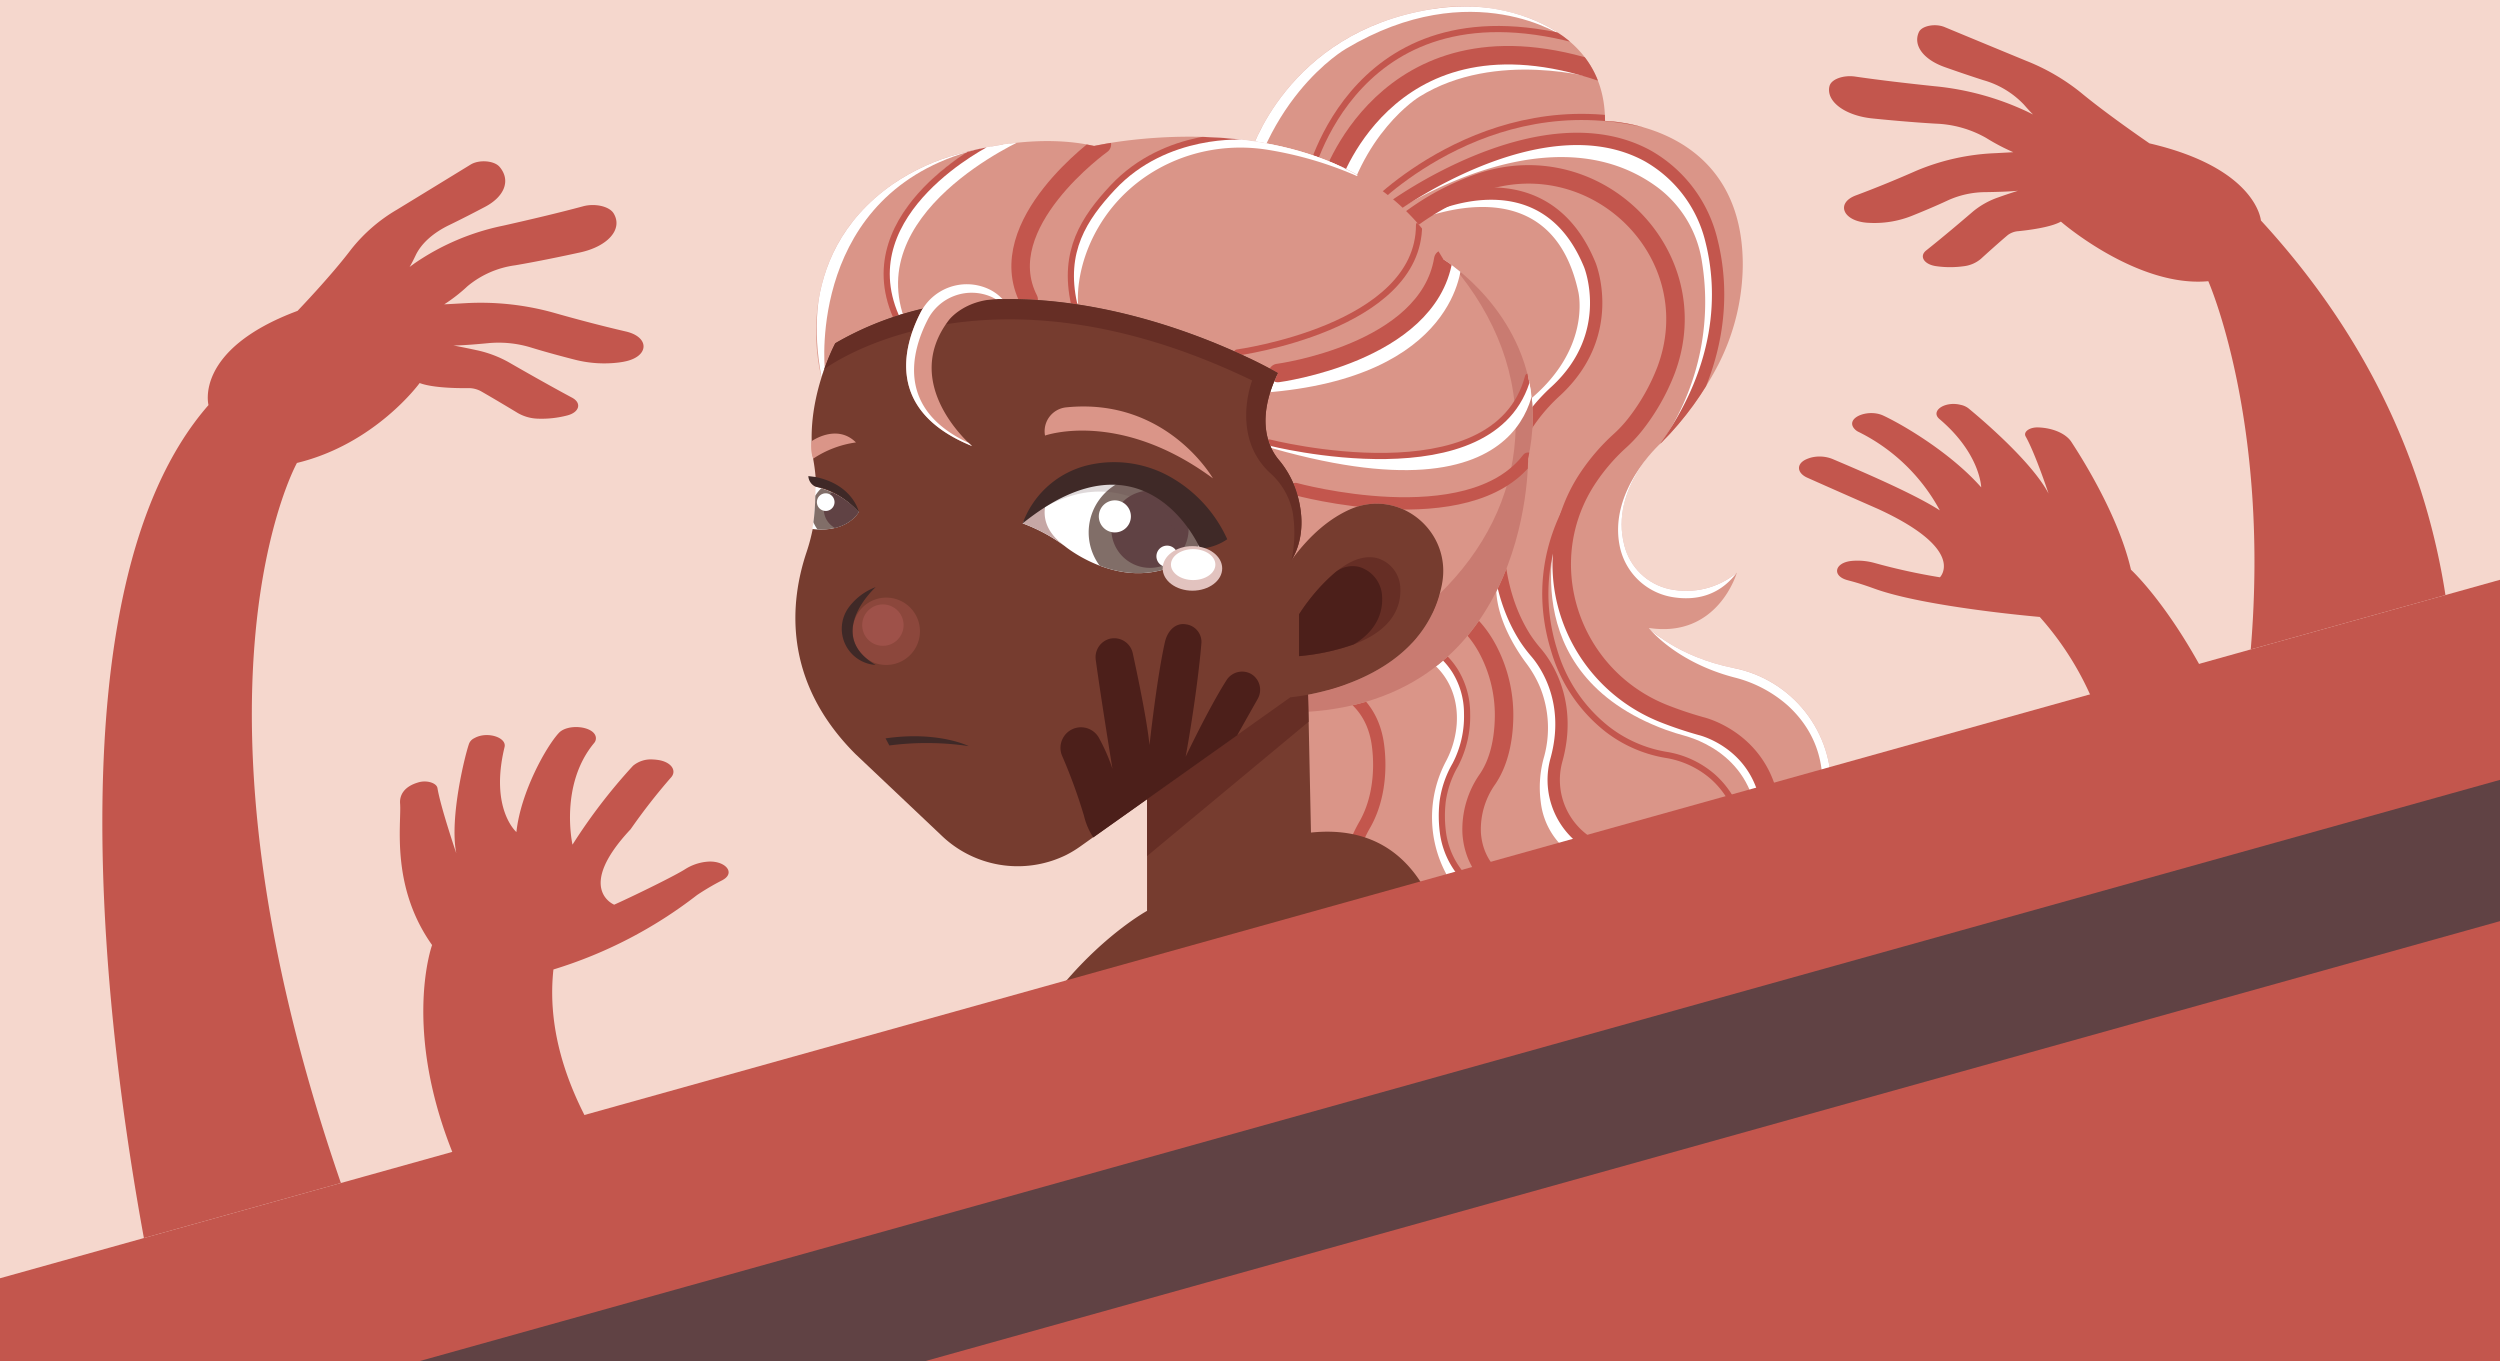 <svg xmlns="http://www.w3.org/2000/svg" xmlns:xlink="http://www.w3.org/1999/xlink" width="505" height="275" viewBox="0 0 505 275">
  <defs>
    <clipPath id="clip-path">
      <rect id="Rectángulo_48876" data-name="Rectángulo 48876" width="211.726" height="249.304" fill="none"/>
    </clipPath>
    <clipPath id="clip-path-3">
      <path id="Trazado_207890" data-name="Trazado 207890" d="M162.82,2.327c-29.512,4.682-36.758,29.4-36.758,29.4V177.1l40.345,23.31,76.934-38.684q.062-.667.1-1.318a24.417,24.417,0,0,0-19.669-24.976c-11.538-2.324-17.144-8.091-17.144-8.091,13.995,2.141,17.787-11.174,17.787-11.174a16.081,16.081,0,0,1-13.581,3.327,12.05,12.05,0,0,1-9.154-8.833c-3.041-11.628,7.569-20.825,7.569-20.825a64.041,64.041,0,0,0,11.5-15.86,45.04,45.04,0,0,0,4.86-20.021c-.035-28.733-27.826-29.034-27.826-29.034,0-12.189-8.114-18.027-15.416-20.814A36.227,36.227,0,0,0,169.423,1.8a42.148,42.148,0,0,0-6.6.529" transform="translate(-126.062 -1.798)" fill="none"/>
    </clipPath>
    <clipPath id="clip-path-5">
      <path id="Trazado_207908" data-name="Trazado 207908" d="M61.9,39.779c-9.83-2.214-20.515-.232-27.045,1.525a43.457,43.457,0,0,0-13.661,6.221C.1,62.27,6.685,85.959,6.841,86.519a43.293,43.293,0,0,1,2.775-6.894C49.462,56.5,99.022,85.648,99.022,85.648c-4.58,9.578-1.823,15.093.127,17.46a19.189,19.189,0,0,1,3.447,5.969c2.767,8.118-.028,13.151-.835,14.376,3.936-5.388,7.955-8.507,11.728-10.213,10-4.5,20.771,4.3,18.684,15.066-4.045,20.789-30.621,22.839-30.621,22.839L97.3,154.164c53.07,2.24,52.263-51.22,52.263-51.22,5.823-26.44-17.125-40.281-17.125-40.281-11.874-20.611-34.789-24.75-51.284-24.75A95.8,95.8,0,0,0,61.9,39.779" transform="translate(-5.748 -37.913)" fill="none"/>
    </clipPath>
    <clipPath id="clip-path-7">
      <rect id="Rectángulo_48868" data-name="Rectángulo 48868" width="15.338" height="19.374" fill="none"/>
    </clipPath>
    <clipPath id="clip-path-8">
      <rect id="Rectángulo_48869" data-name="Rectángulo 48869" width="10.068" height="13.678" fill="none"/>
    </clipPath>
    <clipPath id="clip-path-9">
      <rect id="Rectángulo_48870" data-name="Rectángulo 48870" width="7.746" height="12.989" fill="none"/>
    </clipPath>
    <clipPath id="clip-path-10">
      <rect id="Rectángulo_48871" data-name="Rectángulo 48871" width="4.708" height="8.082" fill="none"/>
    </clipPath>
    <clipPath id="clip-path-11">
      <path id="Trazado_207934" data-name="Trazado 207934" d="M4.649,143.5s6.421,1.12,9.427-3.42a16.841,16.841,0,0,0-8.742-5.108s-.024,5.957-.685,8.528" transform="translate(-4.649 -134.969)" fill="none"/>
    </clipPath>
    <clipPath id="clip-path-13">
      <path id="Trazado_207942" data-name="Trazado 207942" d="M70.5,134.059a21.749,21.749,0,0,0-7.475,7.324,34.192,34.192,0,0,1,8.5,4.591s14.387,11.962,27.359.515A17.882,17.882,0,0,0,91.6,134.916a18.855,18.855,0,0,0-11.133-3.59,19.557,19.557,0,0,0-9.969,2.733" transform="translate(-63.023 -131.326)" fill="none"/>
    </clipPath>
    <clipPath id="clip-path-15">
      <rect id="Rectángulo_48874" data-name="Rectángulo 48874" width="35.591" height="16.04" fill="none"/>
    </clipPath>
    <clipPath id="clip-path-16">
      <rect id="Rectángulo_48865" data-name="Rectángulo 48865" width="505" height="269.895" fill="none"/>
    </clipPath>
  </defs>
  <g id="Grupo_165019" data-name="Grupo 165019" transform="translate(-810 -9600)">
    <rect id="Rectángulo_48864" data-name="Rectángulo 48864" width="505" height="275" transform="translate(810 9600)" fill="#f5d7cd"/>
    <g id="Grupo_165017" data-name="Grupo 165017" transform="translate(970.669 9600)">
      <g id="Grupo_165016" data-name="Grupo 165016" clip-path="url(#clip-path)">
        <g id="Grupo_164984" data-name="Grupo 164984">
          <g id="Grupo_164983" data-name="Grupo 164983" clip-path="url(#clip-path)">
            <path id="Trazado_207870" data-name="Trazado 207870" d="M243.341,161.726,166.407,200.41,126.062,177.1V31.722s7.246-24.714,36.758-29.4a38.06,38.06,0,0,1,19.545,1.78c7.3,2.786,15.414,8.624,15.414,20.813,0,0,27.793.3,27.828,29.034a45.049,45.049,0,0,1-4.861,20.021,64.008,64.008,0,0,1-11.5,15.86s-10.609,9.2-7.568,20.825a12.049,12.049,0,0,0,9.154,8.833,16.081,16.081,0,0,0,13.58-3.327s-3.791,13.314-17.786,11.174c0,0,5.605,5.767,17.144,8.09a24.418,24.418,0,0,1,19.669,24.977q-.035.651-.1,1.318" transform="translate(-34.234 -0.488)" fill="#da9588"/>
          </g>
        </g>
        <g id="Grupo_164986" data-name="Grupo 164986" transform="translate(91.828 1.31)">
          <g id="Grupo_164985" data-name="Grupo 164985" clip-path="url(#clip-path-3)">
            <path id="Trazado_207871" data-name="Trazado 207871" d="M186.74,7.49s-18.475-12.9-44.083,2.36c0,0-18.224,10.4-21.331,38.29l-5.539-1.361s1.263-26.239,25.17-40.427c0,0,26.066-15.023,45.783,1.138" transform="translate(-123.272 -1.31)" fill="#fff"/>
            <path id="Trazado_207872" data-name="Trazado 207872" d="M201.775,20.548s-20.429-6.053-35.941,3.629c0,0-12.038,7.3-15.731,25.766h-3.5s2.624-18.27,18.173-27.794c0,0,15.785-10.392,37-1.6" transform="translate(-131.64 -5.931)" fill="#fff"/>
            <path id="Trazado_207873" data-name="Trazado 207873" d="M160.745,55.968s33.817-24.812,57.177-7.391A23.047,23.047,0,0,1,226.78,63.54a50.259,50.259,0,0,1-8.116,36.453s16.992-17.294,9.254-42.474a24.7,24.7,0,0,0-7.624-11.742C211.886,38.731,193.7,32,160.745,55.968" transform="translate(-135.481 -11.956)" fill="#fff"/>
            <path id="Trazado_207874" data-name="Trazado 207874" d="M167.769,60.631s29.82-15.189,35.943,13.065c0,0,2.915,11.927-10.787,22.569l.146,3.353s11.814-7.088,13.677-20.5a22.409,22.409,0,0,0-6.463-19.368c-5.58-5.311-15.715-9.379-32.515.885" transform="translate(-137.388 -16.052)" fill="#fff"/>
            <path id="Trazado_207875" data-name="Trazado 207875" d="M195.051,156.981a34.282,34.282,0,0,0,7.416,17.545s6.459,6.475,4.435,19.517c-.144.924-.356,1.84-.582,2.747-.752,3.014-2.478,14.146,11.613,18.169,0,0,7.862,1.611,9.757,8.171l-2.818,1.943a11.725,11.725,0,0,0-9.427-7.442,14.9,14.9,0,0,1-12.1-12.981,22.414,22.414,0,0,1,.695-9.249,21.94,21.94,0,0,0-.838-13.947,22.777,22.777,0,0,0-2.88-4.966c-2.3-3.1-7.969-11.841-5.275-19.508" transform="translate(-144.604 -43.94)" fill="#fff"/>
            <path id="Trazado_207876" data-name="Trazado 207876" d="M210.991,146.038s-9.8,29.489,21.811,41.07c1.254.46,2.535.833,3.821,1.194,3.733,1.045,16.436,5.874,14.442,22.819l2.924-2.189s4.342-18.475-17.585-23.655c0,0-30.6-8.987-25.413-39.239" transform="translate(-148.736 -40.968)" fill="#fff"/>
            <path id="Trazado_207877" data-name="Trazado 207877" d="M175.887,182.593s6.04,3.779,5.466,12.687a19.066,19.066,0,0,1-2.216,7.617,24.191,24.191,0,0,0,.3,23.039s3.421,7.676,17.394,8.051a12.026,12.026,0,0,1,3.714.626c1.694.6,3.575,1.765,3.575,3.956l2.88-2.023s-3.372-6.146-13.184-4.929c0,0-15.457-1.211-15.457-17.149a20.358,20.358,0,0,1,2.252-10.162,26.589,26.589,0,0,0,2.664-8.386c.624-4.928-.045-11.423-6.366-15.369Z" transform="translate(-139.593 -50.341)" fill="#fff"/>
            <path id="Trazado_207878" data-name="Trazado 207878" d="M142.324,38.372s9.143-41.3,56.179-27.5" transform="translate(-130.478 -3.495)" fill="none" stroke="#c3564d" stroke-linecap="round" stroke-linejoin="round" stroke-width="1.245"/>
            <path id="Trazado_207879" data-name="Trazado 207879" d="M148.738,40.344S160.983,3.124,205.3,19.45" transform="translate(-132.22 -5.467)" fill="none" stroke="#c3564d" stroke-linecap="round" stroke-linejoin="round" stroke-width="3.735"/>
            <path id="Trazado_207880" data-name="Trazado 207880" d="M166.349,59.91A52.314,52.314,0,0,1,183.773,49.9c23.459-7.711,45.9,14.755,37.311,37.906a42.322,42.322,0,0,1-6.168,10.938,27.3,27.3,0,0,1-3.37,3.6,40.214,40.214,0,0,0-6.047,6.993c-11.649,17.064-4.057,40.361,15.154,47.965a76.962,76.962,0,0,0,7.5,2.513s17.687,4.1,13.605,26.248" transform="translate(-137.002 -14.44)" fill="none" stroke="#c3564d" stroke-linecap="round" stroke-linejoin="round" stroke-width="3.735"/>
            <path id="Trazado_207881" data-name="Trazado 207881" d="M175.072,56.639s23.48-11.705,32.955,11.473c0,0,5.637,13.826-6.8,25.4a35.972,35.972,0,0,0-11.719,23.451c-.637,8.36.206,18.274,5.445,26.5a28.277,28.277,0,0,0,2.282,3.008c2.014,2.388,7.211,9.95,4.07,21.5A15.12,15.12,0,0,0,211.8,186.689q.441.116.905.219a14.583,14.583,0,0,1,11.628,13.509q.023.592.023,1.222" transform="translate(-139.371 -15.888)" fill="none" stroke="#c3564d" stroke-linecap="round" stroke-linejoin="round" stroke-width="2.49"/>
            <path id="Trazado_207882" data-name="Trazado 207882" d="M218.946,128.143s-16.311,15.178-9.18,38.1a31.455,31.455,0,0,0,10.672,15.822,26.551,26.551,0,0,0,11.806,5.2,18.945,18.945,0,0,1,9.58,4.445c3.73,3.341,7.2,9.159,6.183,19.072" transform="translate(-148.303 -36.108)" fill="none" stroke="#c3564d" stroke-linecap="round" stroke-linejoin="round" stroke-width="1.245"/>
            <path id="Trazado_207883" data-name="Trazado 207883" d="M167.769,167.105s11.157-2.836,17.681,9.419a28.421,28.421,0,0,1,3.245,14.324c-.127,3.667-.865,8.193-3.282,11.78a17.61,17.61,0,0,0-3.24,11.03c.395,5.436,3.628,11.792,15.557,14.331,0,0,8.022,1.165,8.022,9.038" transform="translate(-137.388 -46.612)" fill="none" stroke="#c3564d" stroke-linecap="round" stroke-linejoin="round" stroke-width="3.735"/>
            <path id="Trazado_207884" data-name="Trazado 207884" d="M153.721,177.366s14.389-4.708,21.24,5.97a16.331,16.331,0,0,1,2.465,8.671,21.152,21.152,0,0,1-2.372,10.361,20.361,20.361,0,0,0-2.56,7.418,25.709,25.709,0,0,0,.036,6.115,16.626,16.626,0,0,0,19.406,14.35c.113-.02.227-.042.341-.065" transform="translate(-133.573 -49.195)" fill="none" stroke="#c3564d" stroke-linecap="round" stroke-linejoin="round" stroke-width="1.245"/>
            <path id="Trazado_207885" data-name="Trazado 207885" d="M120.821,187.68s25.972-5.245,29.471,12.394c0,0,2.008,9.224-2.366,17.108a28.967,28.967,0,0,0-3.73,18.093c1.3,9.1,6.7,19.5,24.317,20.629" transform="translate(-124.639 -52.078)" fill="none" stroke="#c3564d" stroke-linecap="round" stroke-linejoin="round" stroke-width="2.49"/>
            <path id="Trazado_207886" data-name="Trazado 207886" d="M158.878,50.969S182.348,25.9,215.146,34.06" transform="translate(-134.974 -10.115)" fill="none" stroke="#c3564d" stroke-linecap="round" stroke-linejoin="round" stroke-width="1.245"/>
            <path id="Trazado_207887" data-name="Trazado 207887" d="M165.014,52.623S195.3,30.194,216.9,41.9a26.863,26.863,0,0,1,12.972,17.232c2.394,9.528,3.073,26.1-11.6,44.675" transform="translate(-136.64 -11.769)" fill="none" stroke="#c3564d" stroke-linecap="round" stroke-linejoin="round" stroke-width="2.49"/>
            <path id="Trazado_207888" data-name="Trazado 207888" d="M236.658,174.143s5.318,6.842,17.216,9.975a25.665,25.665,0,0,1,10.857,5.687c4.436,4.05,8.607,10.828,6.376,21.368l4.519-2.77s3.239-14.172-9.516-23.283a27.584,27.584,0,0,0-13.681-4.844c-4.36-.383-11.345-1.706-15.772-6.133" transform="translate(-156.096 -48.6)" fill="#fff"/>
            <path id="Trazado_207889" data-name="Trazado 207889" d="M236.967,122.656s-11.106,9.775-8.4,21.4a13.028,13.028,0,0,0,10.841,9.908c4.022.606,8.98-.026,12.719-4.981,0,0-11.617,7.539-20.509-2.521,0,0-7.242-8.113,5.344-23.81" transform="translate(-153.784 -34.618)" fill="#fff"/>
          </g>
        </g>
        <g id="Grupo_164988" data-name="Grupo 164988">
          <g id="Grupo_164987" data-name="Grupo 164987" clip-path="url(#clip-path)">
            <path id="Trazado_207891" data-name="Trazado 207891" d="M149.561,102.944s.807,53.46-52.263,51.219l4.254-3.02s26.576-2.05,30.621-22.839c2.086-10.766-8.68-19.564-18.684-15.066-3.773,1.7-7.791,4.825-11.728,10.213.807-1.225,3.6-6.259.835-14.376a19.18,19.18,0,0,0-3.447-5.968c-1.95-2.367-4.707-7.882-.127-17.46,0,0-49.56-29.152-89.406-6.023a43.384,43.384,0,0,0-2.775,6.893C6.685,85.959.1,62.27,21.192,47.525A43.44,43.44,0,0,1,34.854,41.3c6.529-1.757,17.214-3.738,27.044-1.525,0,0,50.693-11.565,70.539,22.884,0,0,22.948,13.842,17.125,40.281" transform="translate(-1.561 -10.296)" fill="#da9588"/>
            <path id="Trazado_207892" data-name="Trazado 207892" d="M183.692,112.672s.807,53.46-52.263,51.219l4.254-3.02s24.916-1.923,30.168-20.916c8.934-8.762,14.476-19.51,15.237-31.364.808-12.59-3.9-24.626-12.589-34.857,5.406,4.054,19.964,17.261,15.192,38.939" transform="translate(-35.691 -20.023)" fill="#c97b71"/>
          </g>
        </g>
        <g id="Grupo_164990" data-name="Grupo 164990" transform="translate(4.187 27.617)">
          <g id="Grupo_164989" data-name="Grupo 164989" clip-path="url(#clip-path-5)">
            <path id="Trazado_207893" data-name="Trazado 207893" d="M129.661,95.745s34.077-4.758,36.426-23.855l3.661.853s-.415,23.169-40.087,26.115Z" transform="translate(-39.398 -47.14)" fill="#fff"/>
            <path id="Trazado_207894" data-name="Trazado 207894" d="M77.486,71.7s-.752-7.222,4.165-15.643c7.016-12.015,20.96-18.107,34.694-15.883a74.764,74.764,0,0,1,18.139,5.345,62.15,62.15,0,0,0-21.735-7.01,30.523,30.523,0,0,0-23.167,6.2c-7.367,5.8-15.232,15.091-12.1,26.989" transform="translate(-25.037 -37.992)" fill="#fff"/>
            <path id="Trazado_207895" data-name="Trazado 207895" d="M77.486,71.7s-.752-7.222,4.165-15.643c7.016-12.015,20.96-18.107,34.694-15.883a74.764,74.764,0,0,1,18.139,5.345,62.15,62.15,0,0,0-21.735-7.01,30.523,30.523,0,0,0-23.167,6.2C82.216,50.511,74.351,59.8,77.486,71.7Z" transform="translate(-25.037 -37.992)" fill="none" stroke="#fff" stroke-miterlimit="10" stroke-width="0.934"/>
            <path id="Trazado_207896" data-name="Trazado 207896" d="M128.994,117.172s47.576,13,54.983-14.8c0,0,2.548,32.123-54.983,14.8" transform="translate(-39.217 -55.418)" fill="#fff"/>
            <path id="Trazado_207897" data-name="Trazado 207897" d="M128.994,117.172s47.576,13,54.983-14.8C183.977,102.374,186.525,134.5,128.994,117.172Z" transform="translate(-39.217 -55.418)" fill="none" stroke="#fff" stroke-miterlimit="10" stroke-width="0.934"/>
            <path id="Trazado_207898" data-name="Trazado 207898" d="M53.154,37.913S18.482,53.042,29.355,76.8c0,0-8.25-9.767,0-23.3,0,0,9.054-14.251,23.8-15.594" transform="translate(-11.163 -37.913)" fill="#fff"/>
            <path id="Trazado_207899" data-name="Trazado 207899" d="M53.154,37.913S18.482,53.042,29.355,76.8c0,0-8.25-9.767,0-23.3C29.355,53.507,38.41,39.256,53.154,37.913Z" transform="translate(-11.163 -37.913)" fill="none" stroke="#fff" stroke-miterlimit="10" stroke-width="0.934"/>
            <path id="Trazado_207900" data-name="Trazado 207900" d="M138.7,133.32s34.919,9.612,46.965-6.131" transform="translate(-41.853 -62.157)" fill="none" stroke="#c3564d" stroke-linecap="round" stroke-linejoin="round" stroke-width="2.49"/>
            <path id="Trazado_207901" data-name="Trazado 207901" d="M131.344,117.731s45.72,11.715,52.324-13.3" transform="translate(-39.855 -55.976)" fill="none" stroke="#c3564d" stroke-linecap="round" stroke-linejoin="round" stroke-width="1.245"/>
            <path id="Trazado_207902" data-name="Trazado 207902" d="M133.795,94.874S164.083,90.89,167.21,71.89" transform="translate(-40.521 -47.14)" fill="none" stroke="#c3564d" stroke-linecap="round" stroke-linejoin="round" stroke-width="3.735"/>
            <path id="Trazado_207903" data-name="Trazado 207903" d="M122.479,88.153s36.76-4.961,36.76-25.777" transform="translate(-37.448 -44.556)" fill="none" stroke="#c3564d" stroke-linecap="round" stroke-linejoin="round" stroke-width="1.245"/>
            <path id="Trazado_207904" data-name="Trazado 207904" d="M111.485,37.9s-15.855-1.3-26.659,10.287c-5.782,6.2-10.152,12.858-7.772,23.492" transform="translate(-24.932 -37.897)" fill="none" stroke="#c3564d" stroke-linecap="round" stroke-linejoin="round" stroke-width="1.245"/>
            <path id="Trazado_207905" data-name="Trazado 207905" d="M78.87,40.044S56.316,56.155,64.087,71.384" transform="translate(-21.148 -38.492)" fill="none" stroke="#c3564d" stroke-linecap="round" stroke-linejoin="round" stroke-width="3.735"/>
            <path id="Trazado_207906" data-name="Trazado 207906" d="M46.179,39.408S17.944,53.3,27.173,74.561" transform="translate(-11.063 -38.319)" fill="none" stroke="#c3564d" stroke-linecap="round" stroke-linejoin="round" stroke-width="1.245"/>
            <path id="Trazado_207907" data-name="Trazado 207907" d="M7.537,85.558s-3.474-35.32,30.57-44.074c0,0-38.757,6.012-31.22,46Z" transform="translate(-5.793 -38.883)" fill="#fff"/>
          </g>
        </g>
        <g id="Grupo_165004" data-name="Grupo 165004">
          <g id="Grupo_165003" data-name="Grupo 165003" clip-path="url(#clip-path)">
            <path id="Trazado_207909" data-name="Trazado 207909" d="M145.033,251.073,97.253,275.01l-4.585,2.3L46.684,300.345a93.191,93.191,0,0,1,8.372-32.122c.39-.828.781-1.64,1.187-2.429a83.851,83.851,0,0,1,8.646-13.6c.718-.906,1.421-1.781,2.14-2.617,8.622-10.145,16.682-14.542,16.682-14.542V205.495l32.45-17.541.071,3.421.078,3.444.047,2.015.468,22.383c12.652-1.319,19.626,4.944,23.477,12.262.406.773.773,1.555,1.1,2.335a43.187,43.187,0,0,1,2.531,8.059c.188.89.336,1.742.469,2.539a46.152,46.152,0,0,1,.632,6.662" transform="translate(-12.678 -51.041)" fill="#763c2f"/>
            <path id="Trazado_207910" data-name="Trazado 207910" d="M130.155,196.832,97.511,223.97V205.494l32.453-17.542Z" transform="translate(-26.48 -51.041)" fill="#662e25"/>
            <g id="Grupo_164993" data-name="Grupo 164993" transform="translate(42.378 198.544)" opacity="0.2" style="mix-blend-mode: multiply;isolation: isolate">
              <g id="Grupo_164992" data-name="Grupo 164992">
                <g id="Grupo_164991" data-name="Grupo 164991" clip-path="url(#clip-path-7)">
                  <path id="Trazado_207911" data-name="Trazado 207911" d="M73.514,280.606A11.325,11.325,0,0,1,58.176,291.2c.39-.825.78-1.641,1.188-2.431a83.719,83.719,0,0,1,8.644-13.6c.716-.907,1.424-1.777,2.14-2.611a11.266,11.266,0,0,1,3.365,8.045" transform="translate(-58.176 -272.561)" fill="#582075"/>
                </g>
              </g>
            </g>
            <g id="Grupo_164996" data-name="Grupo 164996" transform="translate(43.566 201.156)" opacity="0.2" style="mix-blend-mode: multiply;isolation: isolate">
              <g id="Grupo_164995" data-name="Grupo 164995">
                <g id="Grupo_164994" data-name="Grupo 164994" clip-path="url(#clip-path-8)">
                  <path id="Trazado_207912" data-name="Trazado 207912" d="M69.875,280.963a8.861,8.861,0,0,1-8.853,8.861,8.983,8.983,0,0,1-1.215-.082,83.688,83.688,0,0,1,8.644-13.6,8.81,8.81,0,0,1,1.424,4.816" transform="translate(-59.807 -276.147)" fill="#582075"/>
                </g>
              </g>
            </g>
            <path id="Trazado_207913" data-name="Trazado 207913" d="M142.964,249.344c-.281.758-9.341,24.851-28.569,42.338l-4.584,2.3c3.054-2.835,21.813-20.8,33.153-44.634" transform="translate(-29.82 -67.712)" fill="#4c1f1a"/>
            <path id="Trazado_207914" data-name="Trazado 207914" d="M138.059,268.062s7.518.08,11.517-1.36c0,0-4.239,2.56-11.517,1.36" transform="translate(-37.492 -72.426)" fill="#4c1f1a"/>
            <path id="Trazado_207915" data-name="Trazado 207915" d="M128.279,280.472s8.409.09,12.882-1.521c0,0-4.741,2.863-12.882,1.521" transform="translate(-34.836 -75.752)" fill="#4c1f1a"/>
            <path id="Trazado_207916" data-name="Trazado 207916" d="M115.654,292.481s12.007.128,18.394-2.171c0,0-6.77,4.087-18.394,2.171" transform="translate(-31.407 -78.837)" fill="#4c1f1a"/>
            <g id="Grupo_164999" data-name="Grupo 164999" transform="translate(123.974 180.44)" opacity="0.2" style="mix-blend-mode: multiply;isolation: isolate">
              <g id="Grupo_164998" data-name="Grupo 164998">
                <g id="Grupo_164997" data-name="Grupo 164997" clip-path="url(#clip-path-9)">
                  <path id="Trazado_207917" data-name="Trazado 207917" d="M177.936,260.641a6.457,6.457,0,0,1-.844.055,6.9,6.9,0,0,1-3.256-12.989c.408.771.78,1.551,1.106,2.331a43.608,43.608,0,0,1,2.531,8.064c.181.889.336,1.742.463,2.539" transform="translate(-170.191 -247.707)" fill="#582075"/>
                </g>
              </g>
            </g>
            <g id="Grupo_165002" data-name="Grupo 165002" transform="translate(126.549 182.771)" opacity="0.2" style="mix-blend-mode: multiply;isolation: isolate">
              <g id="Grupo_165001" data-name="Grupo 165001">
                <g id="Grupo_165000" data-name="Grupo 165000" clip-path="url(#clip-path-10)">
                  <path id="Trazado_207918" data-name="Trazado 207918" d="M178.434,258.971c-.127.009-.254.018-.381.018a4.327,4.327,0,0,1-2.15-8.082,43.61,43.61,0,0,1,2.531,8.064" transform="translate(-173.727 -250.907)" fill="#582075"/>
                </g>
              </g>
            </g>
            <path id="Trazado_207919" data-name="Trazado 207919" d="M130.612,140.529c-4.045,20.789-30.621,22.839-30.621,22.839l-7.156,5.079-.517.372L59.946,191.795l-1.378.979-1.034.735a21.666,21.666,0,0,1-2.812,1.705c-.118.063-.245.118-.372.181A22.2,22.2,0,0,1,29.525,191.3L12.137,174.842c-14.884-14.884-13.207-30.9-9.869-40.825a37.631,37.631,0,0,0,1.406-18.331C1.661,103.75,8.056,91.849,8.056,91.849c39.846-23.129,89.4,6.023,89.4,6.023-4.58,9.578-1.823,15.093.127,17.46a19.173,19.173,0,0,1,3.446,5.969c2.767,8.118-.027,13.151-.834,14.376,3.936-5.388,7.955-8.507,11.728-10.213,10-4.5,20.771,4.3,18.684,15.066" transform="translate(0 -22.52)" fill="#763c2f"/>
            <path id="Trazado_207920" data-name="Trazado 207920" d="M150.756,172.115a.031.031,0,0,1-.018.009,44.962,44.962,0,0,1-11.066,2.377v-8.454s3.855-6.231,8.726-9.524c2.267-1.552,4.752-2.449,7.165-1.787a6.486,6.486,0,0,1,4.563,6.022c.172,3.311-1.161,8.263-9.37,11.356" transform="translate(-37.93 -41.961)" fill="#662e25"/>
            <path id="Trazado_207921" data-name="Trazado 207921" d="M150.756,172.785a.031.031,0,0,1-.018.009,44.962,44.962,0,0,1-11.066,2.377v-8.454a39.148,39.148,0,0,1,7.273-8.436,5.538,5.538,0,0,1,4.9-1.125l.034.009a6.5,6.5,0,0,1,4.572,6.023c.135,2.74-.744,6.594-5.7,9.6" transform="translate(-37.93 -42.63)" fill="#4c1f1a"/>
            <path id="Trazado_207922" data-name="Trazado 207922" d="M29.467,172.522a6.8,6.8,0,1,1-6.8-6.8,6.8,6.8,0,0,1,6.8,6.8" transform="translate(-4.307 -45.003)" fill="#8c473c"/>
            <path id="Trazado_207923" data-name="Trazado 207923" d="M26.887,171.79a4.179,4.179,0,1,1-4.179-4.179,4.179,4.179,0,0,1,4.179,4.179" transform="translate(-5.032 -45.517)" fill="#9e5149"/>
            <path id="Trazado_207924" data-name="Trazado 207924" d="M19.726,162.809s-10.5,9.489,0,15.726a7.328,7.328,0,0,1-5.406-11.681,12.1,12.1,0,0,1,5.406-4.045" transform="translate(-3.507 -44.213)" fill="#3f2927"/>
            <path id="Trazado_207925" data-name="Trazado 207925" d="M41.817,206.163a58.306,58.306,0,0,0-16.05-.133l-.758-1.436c10.636-1.539,16.808,1.569,16.808,1.569" transform="translate(-6.791 -55.444)" fill="#3f2927"/>
            <path id="Trazado_207926" data-name="Trazado 207926" d="M102.375,135.676a26.038,26.038,0,0,0,.254-9.678,14.36,14.36,0,0,0-4.563-7.936c-8.018-7.42-3.628-18.684-3.628-18.684-54.1-26.123-85.8-2.758-86.431-2.286a40.632,40.632,0,0,1,2.222-5.243c39.846-23.129,89.406,6.023,89.406,6.023-4.58,9.578-1.823,15.092.127,17.46a19.194,19.194,0,0,1,3.447,5.968c2.766,8.118-.028,13.152-.835,14.376" transform="translate(-2.175 -22.52)" fill="#662e25"/>
            <path id="Trazado_207927" data-name="Trazado 207927" d="M69.189,118.594s14.966-5.345,33.916,8.649c0,0-9.325-16.363-29.565-14.353a4.843,4.843,0,0,0-4.368,5.619c.005.028.011.056.017.085" transform="translate(-18.762 -30.61)" fill="#da9588"/>
            <path id="Trazado_207928" data-name="Trazado 207928" d="M13.415,122.02A20.7,20.7,0,0,0,4.774,125.3a6.833,6.833,0,0,1-.3-3.542s5.067-3.607,8.941.267" transform="translate(-1.18 -32.649)" fill="#da9588"/>
            <path id="Trazado_207929" data-name="Trazado 207929" d="M14.076,140.076a16.841,16.841,0,0,0-8.742-5.108s-.025,5.958-.685,8.529c0,0,6.421,1.12,9.427-3.421" transform="translate(-1.262 -36.652)" fill="#fff"/>
          </g>
        </g>
        <g id="Grupo_165006" data-name="Grupo 165006" transform="translate(3.387 98.317)">
          <g id="Grupo_165005" data-name="Grupo 165005" clip-path="url(#clip-path-11)">
            <path id="Trazado_207930" data-name="Trazado 207930" d="M16.8,139.384a6.192,6.192,0,1,1-6.192-6.192,6.192,6.192,0,0,1,6.192,6.192" transform="translate(-4.585 -134.486)" fill="#816e68"/>
            <path id="Trazado_207931" data-name="Trazado 207931" d="M16.452,139.608a4.289,4.289,0,1,1-4.289-4.289,4.289,4.289,0,0,1,4.289,4.289" transform="translate(-5.525 -135.064)" fill="#604244"/>
            <path id="Trazado_207932" data-name="Trazado 207932" d="M9.526,138.584A1.781,1.781,0,1,1,7.745,136.8a1.781,1.781,0,0,1,1.781,1.781" transform="translate(-5.006 -135.467)" fill="#fff"/>
            <path id="Trazado_207933" data-name="Trazado 207933" d="M17.9,146.169a1.185,1.185,0,1,1-1.185-1.185,1.185,1.185,0,0,1,1.185,1.185" transform="translate(-7.605 -137.689)" fill="#fff"/>
          </g>
        </g>
        <g id="Grupo_165008" data-name="Grupo 165008">
          <g id="Grupo_165007" data-name="Grupo 165007" clip-path="url(#clip-path)">
            <path id="Trazado_207935" data-name="Trazado 207935" d="M13.787,139.276s-1.113-5.479-8.736-7.07l-1.463-.182a2.51,2.51,0,0,0,1.458,2.145s4.328.3,8.742,5.108" transform="translate(-0.974 -35.853)" fill="#3f2927"/>
            <path id="Trazado_207936" data-name="Trazado 207936" d="M63.022,141.383a34.178,34.178,0,0,1,8.5,4.592s14.387,11.961,27.359.514A17.887,17.887,0,0,0,91.6,134.916a19.273,19.273,0,0,0-21.1-.857,21.779,21.779,0,0,0-7.476,7.324" transform="translate(-17.114 -35.663)" fill="#fff"/>
            <path id="Trazado_207937" data-name="Trazado 207937" d="M71.437,147.45a34.383,34.383,0,0,0-8.417-4.517,21.651,21.651,0,0,1,5.351-5.9c-3.017,6.334,2.386,9.832,3.066,10.413" transform="translate(-17.114 -37.214)" fill="#c6a7a5"/>
          </g>
        </g>
        <g id="Grupo_165010" data-name="Grupo 165010" transform="translate(45.908 95.663)">
          <g id="Grupo_165009" data-name="Grupo 165009" clip-path="url(#clip-path-13)">
            <path id="Trazado_207938" data-name="Trazado 207938" d="M103.853,143.447A11.263,11.263,0,1,1,92.59,132.184a11.263,11.263,0,0,1,11.263,11.263" transform="translate(-67.993 -131.559)" fill="#816e68"/>
            <path id="Trazado_207939" data-name="Trazado 207939" d="M103.221,143.854a7.8,7.8,0,1,1-7.8-7.8,7.8,7.8,0,0,1,7.8,7.8" transform="translate(-69.702 -132.609)" fill="#604244"/>
            <path id="Trazado_207940" data-name="Trazado 207940" d="M90.623,141.991a3.24,3.24,0,1,1-3.239-3.239,3.239,3.239,0,0,1,3.239,3.239" transform="translate(-68.759 -133.343)" fill="#fff"/>
            <path id="Trazado_207941" data-name="Trazado 207941" d="M104.428,153.46a2.155,2.155,0,1,1-2.155-2.155,2.156,2.156,0,0,1,2.155,2.155" transform="translate(-73.097 -136.752)" fill="#fff"/>
          </g>
        </g>
        <g id="Grupo_165015" data-name="Grupo 165015">
          <g id="Grupo_165014" data-name="Grupo 165014" clip-path="url(#clip-path)">
            <g id="Grupo_165013" data-name="Grupo 165013" transform="translate(46.178 96.49)" opacity="0.2" style="mix-blend-mode: multiply;isolation: isolate">
              <g id="Grupo_165012" data-name="Grupo 165012">
                <g id="Grupo_165011" data-name="Grupo 165011" clip-path="url(#clip-path-15)">
                  <path id="Trazado_207943" data-name="Trazado 207943" d="M98.984,146.8a19.753,19.753,0,0,1-2.4,1.705c-2.739-9.7-12.88-15.084-22.657-12.644a27.054,27.054,0,0,0-10.53,5.442,23.291,23.291,0,0,1,10.83-7.809c10.2-3.411,21.514,1.9,24.489,12.254.1.335.191.689.272,1.052" transform="translate(-63.393 -132.462)" fill="#604244"/>
                </g>
              </g>
            </g>
            <path id="Trazado_207944" data-name="Trazado 207944" d="M63.022,140.519a18.648,18.648,0,0,1,13.453-11.811,23.094,23.094,0,0,1,17.15,2.887,27.363,27.363,0,0,1,10.724,12.131,10.87,10.87,0,0,1-5.467,1.895s-10.836-25.267-35.86-5.1" transform="translate(-17.114 -34.799)" fill="#3f2927"/>
            <path id="Trazado_207945" data-name="Trazado 207945" d="M113.873,155.941c0,2.488-2.692,4.5-6.013,4.5s-6.013-2.016-6.013-4.5,2.692-4.5,6.013-4.5,6.013,2.016,6.013,4.5" transform="translate(-27.658 -41.124)" fill="#e2c3bf"/>
            <path id="Trazado_207946" data-name="Trazado 207946" d="M113.118,155.4c0,1.726-2.009,3.125-4.486,3.125s-4.487-1.4-4.487-3.125,2.009-3.125,4.487-3.125,4.486,1.4,4.486,3.125" transform="translate(-28.282 -41.352)" fill="#fff"/>
            <path id="Trazado_207947" data-name="Trazado 207947" d="M113.338,188.2c-1.015,1.788-2.546,4.506-4.139,7.341L81.326,215.319l-1.187.844a13.765,13.765,0,0,1-1.882-4.381,108.136,108.136,0,0,0-4.343-11.941,4.126,4.126,0,0,1,.329-4.132c.039-.055.07-.1.109-.156a4.143,4.143,0,0,1,7.005.64,37.71,37.71,0,0,1,2.655,6.107c-.2-1.219-2.359-14.527-3.373-21.985A3.856,3.856,0,0,1,83.575,176a.443.443,0,0,0,.1-.016,3.835,3.835,0,0,1,4.444,3c.976,4.484,2.9,13.676,3.373,18.526,0,0,1.453-13.41,3.108-20.782.484-2.187,2.062-4,4.264-3.616.039.008.079.008.117.015a3.593,3.593,0,0,1,3.007,3.663c-.554,6.8-2.008,16.635-3.2,23.078,0,0,4.663-9.832,8.255-15.463a3.733,3.733,0,0,1,4.779-1.375c.023.016.055.023.078.039a3.709,3.709,0,0,1,1.437,5.123" transform="translate(-19.962 -46.997)" fill="#4c1f1a"/>
            <path id="Trazado_207948" data-name="Trazado 207948" d="M50.169,81.8a9.163,9.163,0,0,0-2.976-2.1,10.5,10.5,0,0,0-13.634,4.974c-3.456,6.825-6.99,19.756,10.487,26.837,0,0-14.723-12.381-4.665-25.5,0,0,3.35-4.435,10.787-4.207" transform="translate(-8.343 -21.393)" fill="#da9588"/>
            <path id="Trazado_207949" data-name="Trazado 207949" d="M50.167,81.8c-.471-.018-.935-.009-1.369.009a7.467,7.467,0,0,0-.844-.444A9.971,9.971,0,0,0,35.01,86.088c-3.175,6.258-6.412,17.931,8.327,24.771.436.417.707.644.707.644C26.566,104.428,30.1,91.494,33.559,84.664a10.5,10.5,0,0,1,13.633-4.971,9.131,9.131,0,0,1,2.975,2.1" transform="translate(-8.343 -21.393)" fill="#fff"/>
          </g>
        </g>
      </g>
    </g>
    <g id="Grupo_164982" data-name="Grupo 164982" transform="translate(810 9605.104)">
      <g id="Grupo_164981" data-name="Grupo 164981" clip-path="url(#clip-path-16)">
        <path id="Trazado_207864" data-name="Trazado 207864" d="M442.841,191.3,419.6,195.637A61.246,61.246,0,0,0,408.433,177.6s-22.986-1.954-33.359-5.7c-1.662-.6-3.349-1.173-5.134-1.631l-.295-.082c-3.237-.83-2.706-3.557.791-3.9.013,0,.023,0,.035-.006a12.917,12.917,0,0,1,4.651.434,122.945,122.945,0,0,0,13.145,2.879s5.537-5.507-12.5-13.806c0,0-9.685-4.249-14.3-6.318-2.065-.928-2.282-2.745-.246-3.693a7.257,7.257,0,0,1,.951-.351,7.024,7.024,0,0,1,4.415.278c3.7,1.582,16,6.711,21.662,10.374a37.551,37.551,0,0,0-16.4-15.846,2.574,2.574,0,0,1-1.127-1,.4.4,0,0,0-.042-.084c-.986-2.021,3.263-3.558,6.134-2.225,4.06,1.893,13.636,7.533,19.79,14.5,0,0-.137-6.776-8.443-13.808-1.827-1.552.9-3.548,4.016-2.92l.265.06a3.839,3.839,0,0,1,1.579.7c2.092,1.718,12.713,10.611,16.185,17.216,0,0-2.627-7.971-4.619-11.527-.535-.946.809-1.9,2.567-1.826l.318.015c2.9.181,5.311,1.341,6.326,2.882,2.338,3.558,9.59,15.105,12.059,25.844,0,0,7.759,7.08,15.984,23.233" transform="translate(3.598 -58.083)" fill="#c3564d"/>
        <path id="Trazado_207865" data-name="Trazado 207865" d="M145.362,280.182a2.447,2.447,0,0,1-.232.142,51.235,51.235,0,0,0-5.108,2.995,90.441,90.441,0,0,1-29.028,15.049c-1.121,10.334,1.606,20.577,6.787,30.41L93.7,335.5l-2.717.756c-10.666-25.886-4.5-42.824-4.5-42.824-8.466-11.913-6.151-24.654-6.464-28.593-.131-1.705.828-3.371,3.474-4.2.091-.028.192-.063.283-.085,1.646-.472,3.606.131,3.788,1.16.636,3.86,3.808,13.184,3.808,13.184-1.424-7.117,1.811-20.076,2.6-22.2a2.1,2.1,0,0,1,1-1.034c.071-.04.141-.08.212-.114,2.535-1.307,6.4-.039,5.939,1.881-3.03,12.5,2.391,17.177,2.391,17.177.869-8.083,6.024-17.272,8.559-20.006,1.778-1.938,6.959-1.427,7.464.733.01.028.01.057.02.085a1.483,1.483,0,0,1-.354,1.216c-7.05,8.5-4.357,20.517-4.357,20.517a112.405,112.405,0,0,1,12.227-15.938,5.622,5.622,0,0,1,4.02-1.268,9.879,9.879,0,0,1,1.172.119c2.636.443,3.727,2.234,2.414,3.592a121.586,121.586,0,0,0-8.086,10.374c-11.3,12.062-3.324,15.248-3.324,15.248,4.949-2.24,12.6-6.036,14.351-7.184a9.986,9.986,0,0,1,4.141-1.472h.03c3.606-.466,6.08,2.024,3.575,3.558" transform="translate(0.799 -107.636)" fill="#c3564d"/>
        <path id="Trazado_207866" data-name="Trazado 207866" d="M450.993,126.081c3.888-46.206-8.575-74.383-8.575-74.383-14.4,1.341-29.775-12.033-29.775-12.033-2.04,1.143-6.363,1.705-8.575,1.927a4.051,4.051,0,0,0-2.171.8c-1.8,1.523-4.131,3.615-5.434,4.809a6.535,6.535,0,0,1-3.353,1.461,20.023,20.023,0,0,1-5.626.006c-2.485-.335-3.525-2.012-2.05-3.183,3.4-2.7,7.312-6.025,9.464-7.873a16.409,16.409,0,0,1,5.121-2.853c1.98-.711,3.949-1.33,3.949-1.33-1.667.171-4.272.244-6.515.279a18.586,18.586,0,0,0-7.535,1.614c-2.565,1.205-5.474,2.41-7.444,3.2a20.368,20.368,0,0,1-7.848,1.415c-.374-.006-.737-.023-1.081-.045-4.949-.335-6.454-3.979-2.3-5.531,4.565-1.7,8.868-3.507,12.231-4.991a45.915,45.915,0,0,1,15.877-3.53c2.1-.108,3.676-.2,3.676-.2a42.132,42.132,0,0,1-5.484-2.882,22.17,22.17,0,0,0-10.151-2.882c-4.616-.267-9.565-.722-12.807-1.052-5.424-.546-9.353-3.342-8.716-6.423.01-.034.02-.068.03-.1.323-1.393,2.778-2.291,5.191-1.938,4.959.728,10.908,1.41,15.928,1.938a56.5,56.5,0,0,1,18.847,5.156c.7.347,1.151.568,1.151.568-.525-.506-1.192-1.251-1.868-2.024a18.032,18.032,0,0,0-8.171-4.911c-2.778-.892-5.565-1.847-7.787-2.637-4.191-1.478-6.434-4.292-5.272-6.991a.327.327,0,0,0,.04-.085c.586-1.279,3.3-1.8,5.191-1.012C393.6,2.212,400.443,5.043,405.675,7.2a42.342,42.342,0,0,1,10.979,6.383c5.434,4.508,13.878,10.271,13.878,10.271,21.675,5.036,22.513,15.575,22.513,15.575,23.089,25.1,33.552,51.583,37.279,75.667Z" transform="translate(3.658 0)" fill="#c3564d"/>
        <path id="Trazado_207867" data-name="Trazado 207867" d="M125.833,88.817c-.354.068-.727.125-1.121.176a23.965,23.965,0,0,1-8.8-.58c-2.363-.6-5.868-1.535-9.019-2.507a22.315,22.315,0,0,0-8.535-.824c-2.374.227-5.141.455-6.959.466,0,0,2.3.426,4.656.944A23.025,23.025,0,0,1,102.5,88.9c2.939,1.694,8.282,4.741,12.857,7.19,1.99,1.069,1.5,2.956-.99,3.592a20.538,20.538,0,0,1-5.929.648,8.637,8.637,0,0,1-4.06-1.148c-1.818-1.1-5.05-3.035-7.5-4.434A5.266,5.266,0,0,0,94.3,94.16c-2.4.028-7.171-.063-9.736-1.029,0,0-8.908,12.3-24.785,16.143,0,0-25.523,45.729,8.878,145.451L28.863,265.843C21.834,227.521,9.158,135.034,41.912,97.582c0,0-2.99-11.2,17.988-19.03,0,0,6.777-7.054,10.837-12.437a33.108,33.108,0,0,1,9.231-8c4.717-2.876,10.888-6.656,14.9-9.117,1.7-1.04,4.747-.813,5.838.46a.526.526,0,0,0,.071.085c2.222,2.717.889,5.94-2.98,7.986-2.06,1.086-4.636,2.421-7.242,3.683-3.313,1.6-5.666,3.746-6.8,6.127-.424.892-.858,1.751-1.222,2.342,0,0,.394-.279,1-.728a48.913,48.913,0,0,1,17.958-7.622c5.1-1.148,11.12-2.558,16.079-3.9,2.414-.654,5.323.006,6.181,1.432l.061.1c1.808,3.172-1.3,6.577-6.817,7.782-3.3.722-8.343,1.785-13.11,2.6a19.011,19.011,0,0,0-9.635,4.212,33.39,33.39,0,0,1-4.717,3.678s1.7-.085,3.949-.216a54.889,54.889,0,0,1,18.018,1.87c4.091,1.165,9.282,2.569,14.726,3.831,4.939,1.148,4.686,5.167-.394,6.093" transform="translate(0.205 -20.862)" fill="#c3564d"/>
        <path id="Trazado_207868" data-name="Trazado 207868" d="M505,197.062V354.944H0V338.153l29.068-8.123,39.794-11.118,4.394-1.228,25.189-7.037,2.717-.756,24.078-6.724,302.889-84.625,23.715-6.628,2.808-.784,39.329-10.987Z" transform="translate(0 -85.049)" fill="#c3564d"/>
        <path id="Trazado_207869" data-name="Trazado 207869" d="M504.163,268.162V296.7l-7.05,1.972L194.224,383.294l-8.363,2.336H83.71l24.594-6.872,4.393-1.228,25.189-7.037,2.717-.756,24.078-6.724,302.889-84.625,23.715-6.628,2.808-.784Z" transform="translate(0.837 -115.735)" fill="#604244"/>
      </g>
    </g>
  </g>
</svg>
